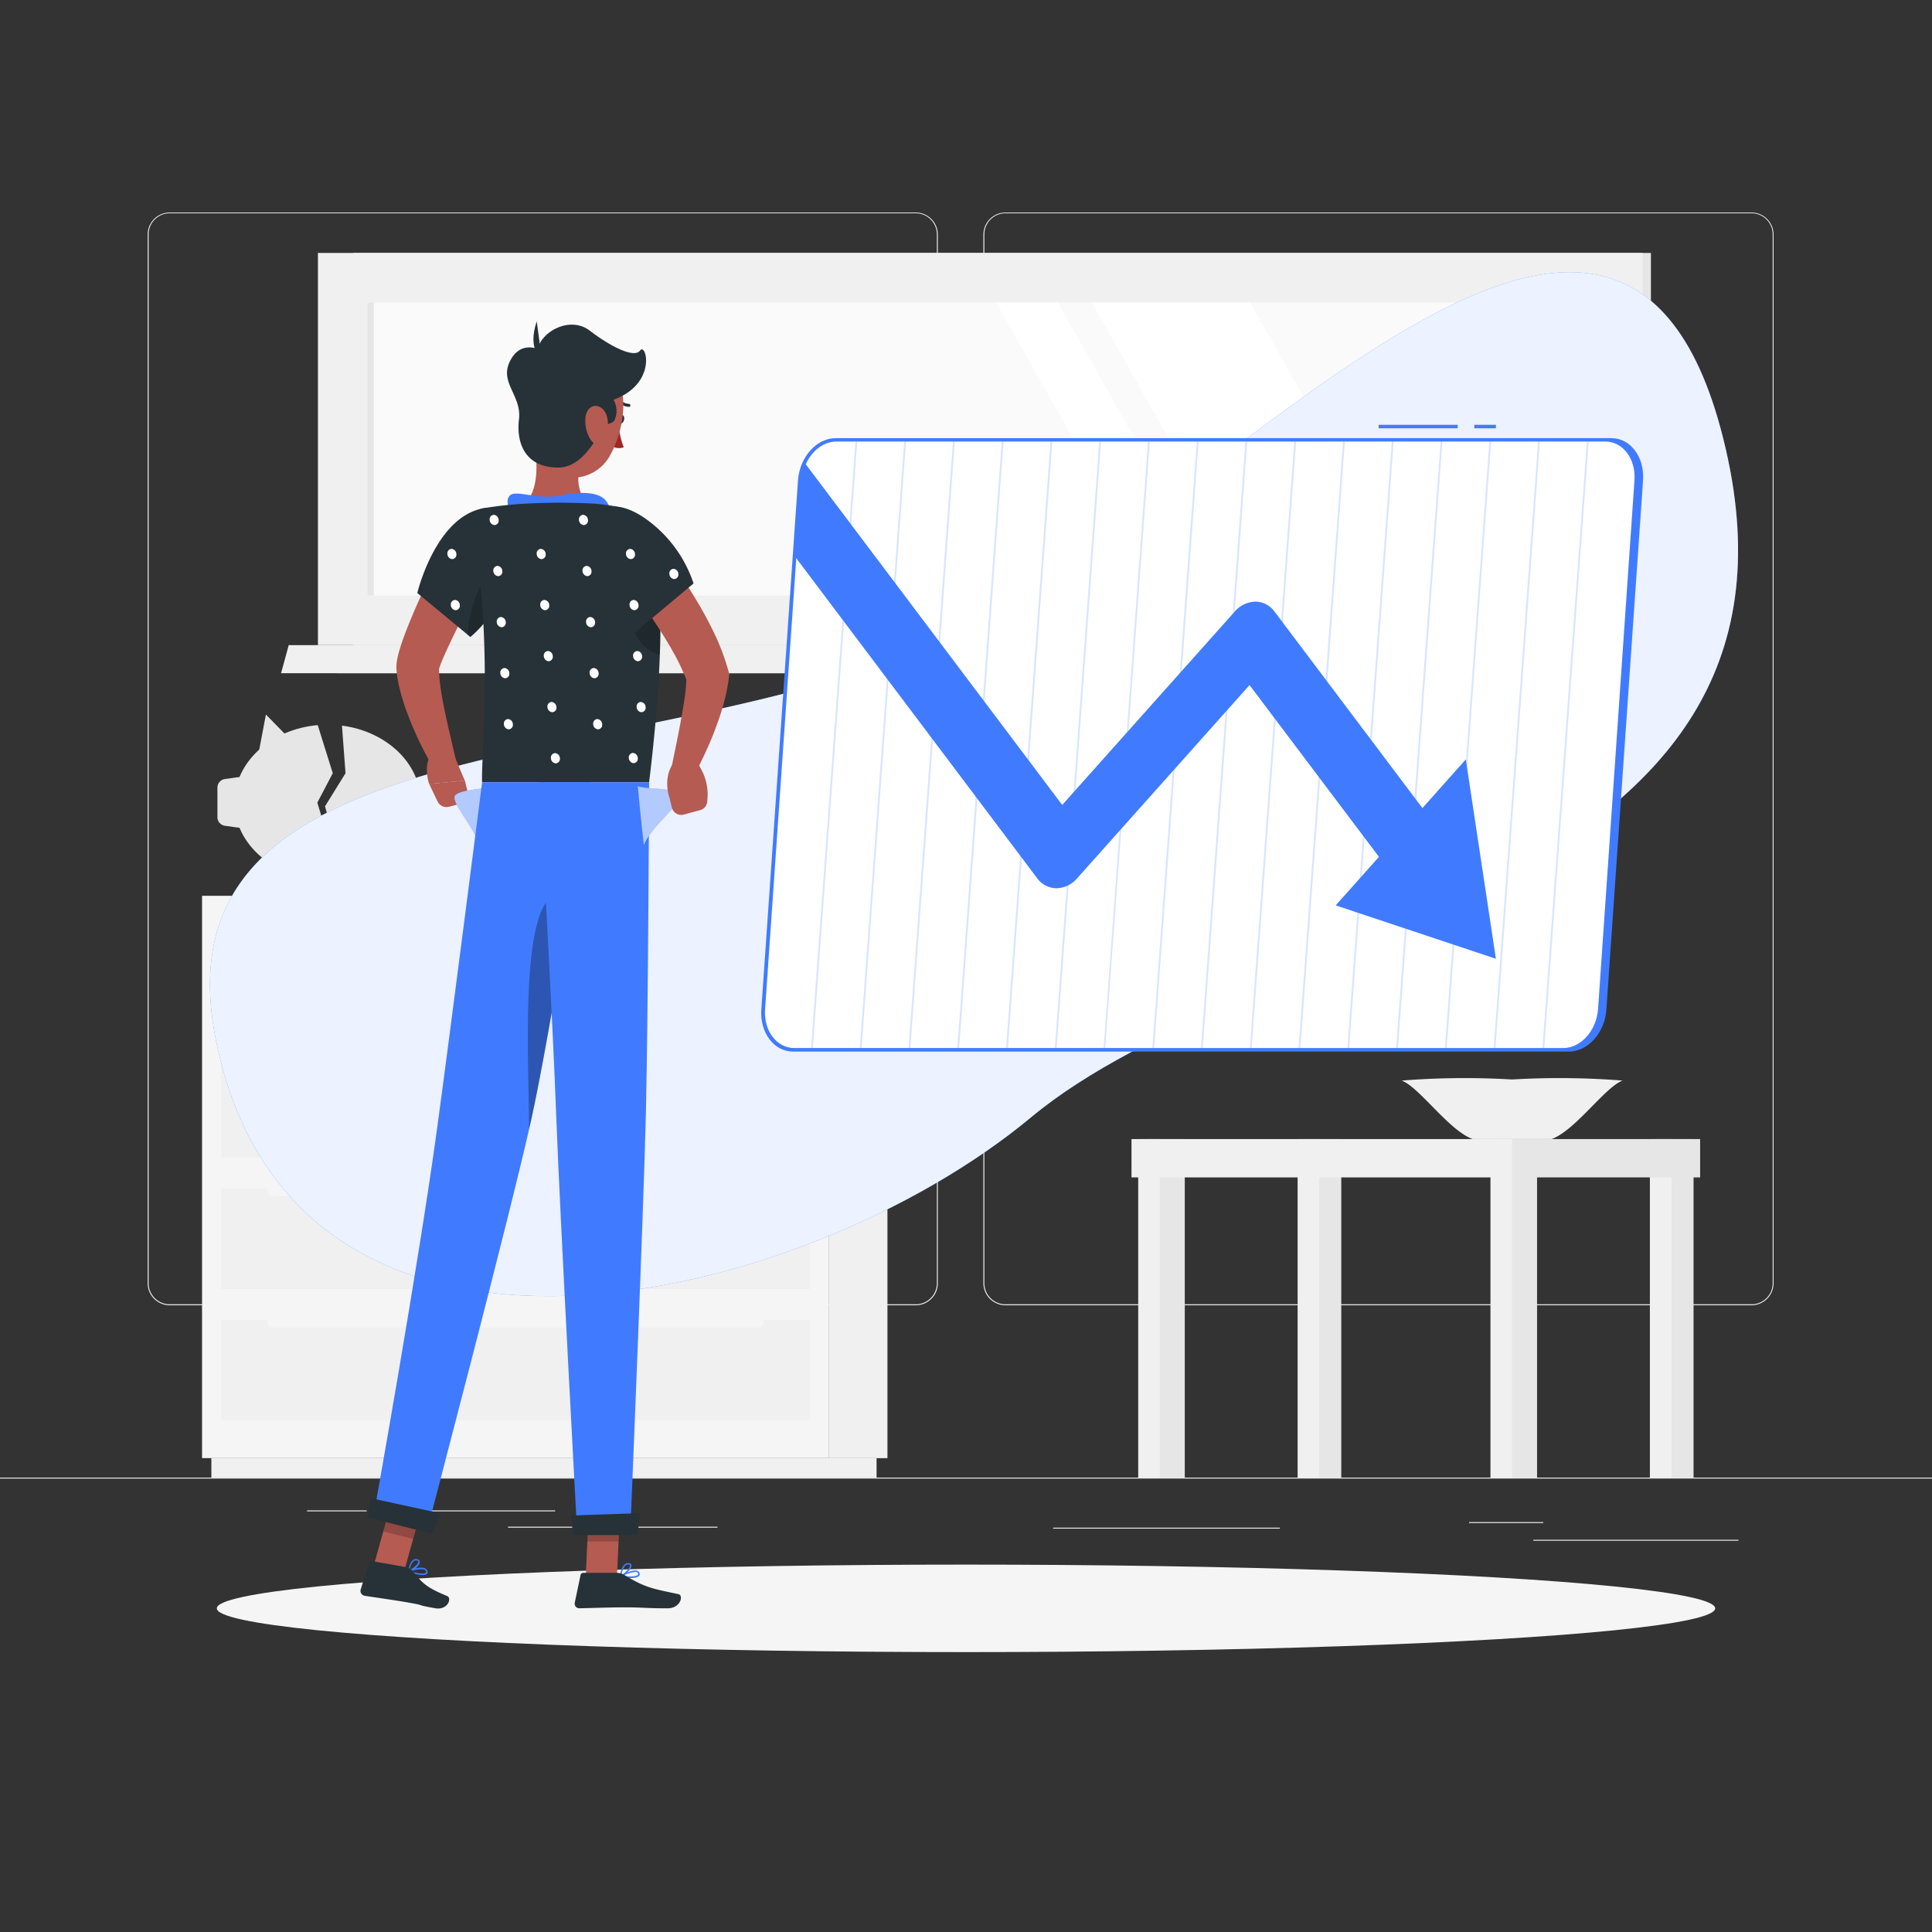 <svg xmlns="http://www.w3.org/2000/svg" viewBox="0 0 500 500"><rect x="0" y="0" width="500" height="500" fill="#333333" stroke="none"/><g id="background-complete"><rect y="382.4" width="500" height="0.25" style="fill:#ebebeb"></rect><rect x="396.83" y="398.49" width="53.07" height="0.25" style="fill:#ebebeb"></rect><rect x="272.56" y="395.36" width="58.66" height="0.25" style="fill:#ebebeb"></rect><rect x="380.2" y="393.92" width="19.19" height="0.25" style="fill:#ebebeb"></rect><rect x="100.47" y="390.89" width="43.19" height="0.25" style="fill:#ebebeb"></rect><rect x="79.46" y="390.89" width="15.44" height="0.25" style="fill:#ebebeb"></rect><rect x="131.47" y="395.11" width="54.2" height="0.25" style="fill:#ebebeb"></rect><path d="M237,337.8H43.91a5.71,5.71,0,0,1-5.7-5.71V60.66A5.71,5.71,0,0,1,43.91,55H237a5.71,5.71,0,0,1,5.71,5.71V332.09A5.71,5.71,0,0,1,237,337.8ZM43.91,55.2a5.46,5.46,0,0,0-5.45,5.46V332.09a5.46,5.46,0,0,0,5.45,5.46H237a5.47,5.47,0,0,0,5.46-5.46V60.66A5.47,5.47,0,0,0,237,55.2Z" style="fill:#ebebeb"></path><path d="M453.31,337.8H260.21a5.72,5.72,0,0,1-5.71-5.71V60.66A5.72,5.72,0,0,1,260.21,55h193.1A5.71,5.71,0,0,1,459,60.66V332.09A5.71,5.71,0,0,1,453.31,337.8ZM260.21,55.2a5.47,5.47,0,0,0-5.46,5.46V332.09a5.47,5.47,0,0,0,5.46,5.46h193.1a5.47,5.47,0,0,0,5.46-5.46V60.66a5.47,5.47,0,0,0-5.46-5.46Z" style="fill:#ebebeb"></path><rect x="214.56" y="231.83" width="15.11" height="145.53" transform="translate(444.23 609.2) rotate(180)" style="fill:#f0f0f0"></rect><rect x="54.7" y="377.36" width="172.16" height="5.02" transform="translate(281.56 759.75) rotate(180)" style="fill:#f0f0f0"></rect><rect x="52.29" y="231.83" width="162.27" height="145.53" style="fill:#f5f5f5"></rect><rect x="57.23" y="307.61" width="152.4" height="25.99" style="fill:#f0f0f0"></rect><rect x="57.23" y="341.62" width="152.4" height="25.99" style="fill:#f0f0f0"></rect><rect x="69.24" y="306.02" width="128.38" height="3.56" rx="1.25" transform="translate(266.85 615.6) rotate(180)" style="fill:#f5f5f5"></rect><rect x="69.24" y="340.03" width="128.38" height="3.56" rx="1.25" transform="translate(266.85 683.62) rotate(180)" style="fill:#f5f5f5"></rect><rect x="57.23" y="239.86" width="152.4" height="25.99" style="fill:#f0f0f0"></rect><rect x="57.23" y="273.6" width="152.4" height="25.99" style="fill:#f0f0f0"></rect><rect x="69.24" y="238.26" width="128.38" height="3.56" rx="1.25" transform="translate(266.85 480.09) rotate(180)" style="fill:#f5f5f5"></rect><rect x="69.24" y="272.01" width="128.38" height="3.56" rx="1.25" transform="translate(266.85 547.58) rotate(180)" style="fill:#f5f5f5"></rect><rect x="297.11" y="294.79" width="9.52" height="87.61" transform="translate(603.73 677.19) rotate(180)" style="fill:#e6e6e6"></rect><rect x="294.56" y="294.79" width="5.6" height="87.61" transform="translate(594.73 677.19) rotate(180)" style="fill:#f0f0f0"></rect><rect x="337.6" y="294.79" width="9.52" height="87.61" transform="translate(684.72 677.19) rotate(180)" style="fill:#e6e6e6"></rect><rect x="335.82" y="294.79" width="5.6" height="87.61" transform="translate(677.24 677.19) rotate(180)" style="fill:#f0f0f0"></rect><rect x="292.83" y="294.79" width="94.64" height="9.92" style="fill:#f0f0f0"></rect><path d="M419.92,279.65c-4.62,1.75-12.18,12.88-18.37,15.14H381.12c-6.2-2.26-13.75-13.39-18.37-15.14a208.66,208.66,0,0,1,28.58-.28A208.82,208.82,0,0,1,419.92,279.65Z" style="fill:#f0f0f0"></path><rect x="428.77" y="294.79" width="9.52" height="87.61" transform="translate(867.06 677.19) rotate(180)" style="fill:#e6e6e6"></rect><rect x="426.99" y="294.79" width="5.6" height="87.61" transform="translate(859.58 677.19) rotate(180)" style="fill:#f0f0f0"></rect><rect x="391.54" y="294.79" width="48.45" height="9.92" style="fill:#e6e6e6"></rect><rect x="388.28" y="294.79" width="9.52" height="87.61" transform="translate(786.07 677.19) rotate(180)" style="fill:#e6e6e6"></rect><rect x="385.73" y="294.79" width="5.6" height="87.61" transform="translate(777.06 677.19) rotate(180)" style="fill:#f0f0f0"></rect><path d="M108.89,207.66c0,11.11-10.8,20.11-24.11,20.11s-24.11-9-24.11-20.11c0-10.39,9.44-18.94,21.56-20l3.89,12.44-4,7.63,2.16,7.06L82.9,218.7l2.93-3.9-1.72-6.12,5.31-8.57-.92-12.32C100.05,189.28,108.89,197.61,108.89,207.66Z" style="fill:#e6e6e6"></path><polygon points="82.06 216.75 69.89 216.75 65.11 231.83 71.53 231.83 82.06 216.75" style="fill:#e6e6e6"></polygon><polygon points="86.2 216.75 98.36 216.75 103.15 231.83 96.73 231.83 86.2 216.75" style="fill:#e6e6e6"></polygon><polygon points="66.46 197.33 68.82 184.92 75.98 192.25 66.46 197.33" style="fill:#e6e6e6"></polygon><path d="M66.46,214.86l-8.19-1.14a2.26,2.26,0,0,1-2-2.24v-7.64a2.26,2.26,0,0,1,2-2.24l8.19-1.14Z" style="fill:#e6e6e6"></path><path d="M115.12,210.17a.65.65,0,0,1-.19,0,.52.52,0,0,1-.27-.66,3,3,0,0,0,.13-2.23,1.17,1.17,0,0,0-1-.49c-.89-.1-1.18.37-1.58,1-.76,1.19-1.62,2.05-4.37.43a.5.5,0,0,1-.18-.68.51.51,0,0,1,.69-.18c2.14,1.26,2.47.75,3-.11a2.48,2.48,0,0,1,2.53-1.46,2.11,2.11,0,0,1,1.73,1,3.93,3.93,0,0,1-.07,3.13A.5.5,0,0,1,115.12,210.17Z" style="fill:#e6e6e6"></path><rect x="91.44" y="65.47" width="335.82" height="101.49" transform="translate(518.7 232.42) rotate(180)" style="fill:#e6e6e6"></rect><rect x="82.28" y="65.47" width="342.85" height="101.49" transform="translate(507.41 232.42) rotate(180)" style="fill:#f0f0f0"></rect><polygon points="91.44 166.96 427.26 166.96 427.26 174.22 87.16 174.22 91.44 166.96" style="fill:#e6e6e6"></polygon><polygon points="74.72 166.96 417.57 166.96 415.59 174.22 72.74 174.22 74.72 166.96" style="fill:#f0f0f0"></polygon><rect x="215.78" y="-42.39" width="75.85" height="317.21" transform="translate(369.92 -137.5) rotate(90)" style="fill:#fafafa"></rect><polygon points="366.48 154.13 323.55 78.29 282.56 78.29 325.49 154.13 366.48 154.13" style="fill:#fff"></polygon><polygon points="316.68 154.13 273.76 78.29 257.78 78.29 300.7 154.13 316.68 154.13" style="fill:#fff"></polygon><rect x="57.99" y="115.4" width="75.85" height="1.63" transform="translate(212.13 20.29) rotate(90)" style="fill:#e6e6e6"></rect></g><g id="background-simple"><path d="M446.61,116.15c26.68,115.59-120.55,123.78-179.76,173S76.75,369.59,56,269.78c-17.32-83.33,104.89-68.48,188.24-103.7C312.58,137.2,419.93.56,446.61,116.15Z" style="fill:#407BFF"></path><path d="M446.61,116.15c26.68,115.59-120.55,123.78-179.76,173S76.75,369.59,56,269.78c-17.32-83.33,104.89-68.48,188.24-103.7C312.58,137.2,419.93.56,446.61,116.15Z" style="fill:#fff;opacity:0.9"></path></g><g id="Shadow"><ellipse id="path" cx="250" cy="416.24" rx="193.89" ry="11.32" style="fill:#f5f5f5"></ellipse></g><g id="Board"><path d="M404.52,271.72h-199c-4.75,0-8.3-4.72-7.9-10.49l9.49-136.91c.4-5.77,4.61-10.49,9.35-10.49h199c4.74,0,8.29,4.72,7.89,10.49l-9.49,136.91C413.47,267,409.26,271.72,404.52,271.72Z" style="fill:#fff"></path><g style="opacity:0.2"><path d="M210.08,271.91h0a.24.24,0,0,1-.22-.26l11.58-158a.24.24,0,0,1,.47,0l-11.57,158A.25.25,0,0,1,210.08,271.91Z" style="fill:#407BFF"></path><path d="M222.7,271.91h0a.24.24,0,0,1-.22-.26l11.58-158a.24.24,0,0,1,.47,0l-11.57,158A.25.25,0,0,1,222.7,271.91Z" style="fill:#407BFF"></path><path d="M235.32,271.91h0a.24.24,0,0,1-.22-.26l11.57-158a.24.24,0,0,1,.26-.22.24.24,0,0,1,.22.25l-11.57,158A.25.25,0,0,1,235.32,271.91Z" style="fill:#407BFF"></path><path d="M247.94,271.91h0a.24.24,0,0,1-.22-.26l11.57-158a.24.24,0,0,1,.26-.22.24.24,0,0,1,.22.25l-11.57,158A.25.25,0,0,1,247.94,271.91Z" style="fill:#407BFF"></path><path d="M260.56,271.91h0a.24.24,0,0,1-.22-.26l11.57-158a.24.24,0,0,1,.26-.22.24.24,0,0,1,.22.25l-11.57,158A.25.25,0,0,1,260.56,271.91Z" style="fill:#407BFF"></path><path d="M273.18,271.91h0a.24.24,0,0,1-.22-.26l11.57-158a.24.24,0,0,1,.26-.22.24.24,0,0,1,.22.25l-11.58,158A.23.23,0,0,1,273.18,271.91Z" style="fill:#407BFF"></path><path d="M285.8,271.91h0a.24.24,0,0,1-.22-.26l11.57-158a.24.24,0,0,1,.26-.22.24.24,0,0,1,.22.25L286,271.68A.24.24,0,0,1,285.8,271.91Z" style="fill:#407BFF"></path><path d="M298.42,271.91h0a.24.24,0,0,1-.22-.26l11.57-158a.24.24,0,0,1,.26-.22.24.24,0,0,1,.22.25l-11.58,158A.24.24,0,0,1,298.42,271.91Z" style="fill:#407BFF"></path><path d="M311,271.91h0a.24.24,0,0,1-.22-.26l11.57-158a.24.24,0,0,1,.26-.22.24.24,0,0,1,.22.25l-11.58,158A.24.24,0,0,1,311,271.91Z" style="fill:#407BFF"></path><path d="M323.65,271.91h0a.24.24,0,0,1-.22-.26l11.57-158a.24.24,0,0,1,.26-.22.24.24,0,0,1,.22.25l-11.58,158A.24.24,0,0,1,323.65,271.91Z" style="fill:#407BFF"></path><path d="M336.27,271.91h0a.25.25,0,0,1-.23-.26l11.58-158a.24.24,0,0,1,.25-.22.24.24,0,0,1,.23.25l-11.58,158A.24.24,0,0,1,336.27,271.91Z" style="fill:#407BFF"></path><path d="M348.89,271.91h0a.24.24,0,0,1-.22-.26l11.58-158a.24.24,0,0,1,.25-.22.23.23,0,0,1,.22.25l-11.57,158A.24.24,0,0,1,348.89,271.91Z" style="fill:#407BFF"></path><path d="M361.51,271.91h0a.24.24,0,0,1-.22-.26l11.58-158a.24.24,0,1,1,.47,0l-11.57,158A.24.24,0,0,1,361.51,271.91Z" style="fill:#407BFF"></path><path d="M374.13,271.91h0a.24.24,0,0,1-.22-.26l11.58-158a.24.24,0,1,1,.47,0l-11.57,158A.25.25,0,0,1,374.13,271.91Z" style="fill:#407BFF"></path><path d="M386.75,271.91h0a.24.24,0,0,1-.22-.26l11.58-158a.24.24,0,1,1,.47,0L387,271.68A.25.25,0,0,1,386.75,271.91Z" style="fill:#407BFF"></path><path d="M399.37,271.91h0a.24.24,0,0,1-.22-.26l11.58-158a.24.24,0,1,1,.47,0l-11.57,158A.25.25,0,0,1,399.37,271.91Z" style="fill:#407BFF"></path></g><path d="M387.14,110.84h-5.6v-.9h5.6Zm-9.89,0H356.79v-.9h20.46Z" style="fill:#407BFF"></path><path d="M406,272.15H205.25c-4.95,0-8.64-4.9-8.22-10.92l9.49-136.91c.42-6,4.79-10.93,9.74-10.93H417c5,0,8.64,4.9,8.22,10.93l-9.49,136.91C415.34,267.25,411,272.15,406,272.15ZM216.47,114.26c-4.56,0-8.57,4.51-9,10.06L198,261.23c-.39,5.54,3,10,7.57,10h199c4.56,0,8.58-4.51,9-10L423,124.32c.39-5.55-3-10.06-7.56-10.06Z" style="fill:#407BFF"></path><path d="M273.4,229.88a6.23,6.23,0,0,1-5-2.62l-62.61-83.17,1.44-20.79,1.07-3.46,66.6,88.48,44.61-50a7.28,7.28,0,0,1,5.37-2.62,6.23,6.23,0,0,1,5,2.62l42.42,56.36-11.25,12.62-37.67-50-44.61,50A7.26,7.26,0,0,1,273.4,229.88Z" style="fill:#407BFF"></path><polygon points="379.35 196.53 387.14 248.13 345.68 234.31 379.35 196.53" style="fill:#407BFF"></polygon></g><g id="Character"><path d="M127.52,144.28l-6.74,13.38c-1.14,2.21-2.23,4.44-3.31,6.65s-2.11,4.43-3,6.5c-.21.51-.42,1-.57,1.46s-.27.91-.27.69c0-.4,0,0,0,.24v.7l.09,1.56a68.38,68.38,0,0,0,1.05,6.89c.92,4.74,2.14,9.62,3.24,14.46l-5.6,2.34A90.11,90.11,0,0,1,105.57,185a57.5,57.5,0,0,1-2.4-7.87c-.14-.73-.28-1.45-.39-2.2l-.13-1.2a8.72,8.72,0,0,1-.05-1.66,16.66,16.66,0,0,1,.55-3c.21-.78.42-1.46.64-2.14.87-2.68,1.86-5.08,2.86-7.49s2.07-4.75,3.13-7.09c2.18-4.66,4.44-9.21,6.9-13.74Z" style="fill:#b65b52"></path><path d="M117.64,195.74l2.65,6.29-9.24.86s-1.75-5.08.83-8Z" style="fill:#b55b52"></path><path d="M119.18,208l-3,.79a2.56,2.56,0,0,1-2.94-1.37l-2.17-4.54,9.24-.86.72,2.89A2.55,2.55,0,0,1,119.18,208Z" style="fill:#b55b52"></path><path d="M160,108.29c-.18.63,0,1.24.41,1.36s.89-.28,1.07-.91,0-1.23-.41-1.36S160.22,107.67,160,108.29Z" style="fill:#263238"></path><path d="M160,109.51a23.79,23.79,0,0,0,1.42,6.26,3.74,3.74,0,0,1-3.14-.34Z" style="fill:#a02724"></path><path d="M163.07,104.67a.39.39,0,0,1-.32.63,3.8,3.8,0,0,1-3-1.71.38.38,0,1,1,.66-.39h0a3,3,0,0,0,2.41,1.33A.42.42,0,0,1,163.07,104.67Z" style="fill:#263238"></path><path d="M138.4,115.45c.8,5.41.79,11.63-2.61,14.91,0,0,1.69,6,12.68,6,12.07,0,5.74-5.26,5.74-5.26-5-1.56-5.07-7.28-4-11.87l-9.58-5.34A1.52,1.52,0,0,0,138.4,115.45Z" style="fill:#b55b52"></path><path d="M132.56,134.23c-1.07-2.55-2.06-5.7.06-6.36s7.1,1.42,12.35.35,10.29-1,12,1.6a6.41,6.41,0,0,1,1.25,4.47Z" style="fill:#407BFF"></path><path d="M163.07,408.4c1,0,2-.15,2.37-.61a.74.74,0,0,0,0-.84,1,1,0,0,0-.61-.45c-1.35-.36-4.15,1.25-4.27,1.32a.17.17,0,0,0-.09.19.19.19,0,0,0,.15.16A14.42,14.42,0,0,0,163.07,408.4Zm1.26-1.57a1.4,1.4,0,0,1,.37,0,.61.61,0,0,1,.38.27c.14.24.09.36,0,.42-.37.53-2.41.54-3.91.33A8.43,8.43,0,0,1,164.33,406.83Z" style="fill:#407BFF"></path><path d="M160.63,408.17h.08c1-.44,2.87-2.19,2.71-3.1,0-.22-.19-.48-.71-.54a1.37,1.37,0,0,0-1.06.33c-1,.84-1.21,3-1.22,3.11a.23.23,0,0,0,.08.18A.27.27,0,0,0,160.63,408.17Zm1.93-3.27h.11c.35,0,.37.17.38.22.09.55-1.2,1.92-2.19,2.52a4.43,4.43,0,0,1,1-2.49A1,1,0,0,1,162.56,404.9Z" style="fill:#407BFF"></path><polygon points="151.59 407.98 159.67 407.98 160.53 389.27 152.45 389.27 151.59 407.98" style="fill:#b55b52"></polygon><path d="M159.75,407.05h-8.82a.7.7,0,0,0-.68.55l-1.5,7.18a1.19,1.19,0,0,0,1.18,1.44c3.18-.06,7.78-.24,11.78-.24,4.67,0,5.59.25,11.08.25,3.32,0,4.19-3.35,2.8-3.66-6.34-1.38-8.38-1.53-13.88-4.89A3.76,3.76,0,0,0,159.75,407.05Z" style="fill:#263238"></path><path d="M124.68,131.63C112.57,134.22,108,153.47,108,153.47l13.73,11.38A28.63,28.63,0,0,0,131,149.92C133.5,139.78,132.43,130,124.68,131.63Z" style="fill:#263238"></path><path d="M128,146.41c-4.06,4.07-6.7,11.48-6.94,17.92l.68.52A28.69,28.69,0,0,0,131,149.91c.15-.6.27-1.21.38-1.8Z" style="opacity:0.2"></path><path d="M169.3,140.29c1.77,8.73,3,26.65-1.31,62.16H124.77c-.36-6.38,3.09-36.52-2.68-66.6a3.68,3.68,0,0,1,3-4.32,101.41,101.41,0,0,1,10.66-1.17,160.71,160.71,0,0,1,18.37,0c2,.19,4,.48,5.8.79A11.61,11.61,0,0,1,169.3,140.29Z" style="fill:#263238"></path><path d="M162.31,158l2.87-3.65c5.62,1.82,5.91,7.27,5.6,15.16C166,168.27,163.4,163.39,162.31,158Z" style="opacity:0.2"></path><polygon points="160.53 389.27 160.09 398.92 152 398.92 152.45 389.27 160.53 389.27" style="opacity:0.2"></polygon><path d="M139.64,100.65c-1.76,7.84-3.19,12.33-.47,17.45,4.1,7.71,14.57,7.05,18.62-.07,3.65-6.41,5.91-18.15-.69-23.48A10.8,10.8,0,0,0,139.64,100.65Z" style="fill:#b55b52"></path><path d="M144.65,121c-8.69.13-11.09-6.31-10.34-12.47s-5.1-9.45-2.36-15c1.92-3.91,4.88-4,7.22-3.25,1.07-4.6,8.45-8.56,13.49-4.69s11.42,7.28,13,5.12,4.5,8.58-6.88,12.75a5.69,5.69,0,0,1,.18,5.43c-.25.56-2.76,1.09-3,1.67C153.49,115.56,149.71,120.92,144.65,121Z" style="fill:#263238"></path><path d="M138.91,83.16c-2.52,7.46,1.31,9.78,1.31,9.78Z" style="fill:#263238"></path><path d="M151.53,107.9a9.2,9.2,0,0,0,1.21,5.71c1.36,2.26,3.4,1.45,4.15-.81.68-2,.79-5.64-1.12-7.13S151.85,105.52,151.53,107.9Z" style="fill:#b55b52"></path><polygon points="96.72 405.17 104.46 407.1 109.56 388.85 101.82 386.92 96.72 405.17" style="fill:#b55b52"></polygon><path d="M108.19,407.49c1,.18,2,.21,2.35-.2a.73.73,0,0,0,0-.85,1.17,1.17,0,0,0-.58-.56c-1.32-.6-4.14.54-4.26.59a.16.16,0,0,0-.09.18.22.22,0,0,0,.14.18A13.69,13.69,0,0,0,108.19,407.49Zm1.29-1.36a1.34,1.34,0,0,1,.37.11.73.73,0,0,1,.36.33c.13.27.08.38,0,.44-.38.46-2.39.12-3.87-.35A7.58,7.58,0,0,1,109.48,406.13Z" style="fill:#407BFF"></path><path d="M105.79,406.84a.11.11,0,0,0,.08,0c1-.27,2.91-1.71,2.78-2.66,0-.22-.17-.51-.69-.66a1.21,1.21,0,0,0-1,.15c-1,.67-1.29,2.84-1.3,2.93a.23.23,0,0,0,.07.19A.16.16,0,0,0,105.79,406.84Zm2-3,.12,0c.34.09.35.23.36.28.07.57-1.25,1.73-2.24,2.17a3.9,3.9,0,0,1,1.1-2.34A.91.91,0,0,1,107.8,403.87Z" style="fill:#407BFF"></path><path d="M104.91,405.55,96.22,404a.63.63,0,0,0-.72.43l-2.15,6.91a1.29,1.29,0,0,0,1,1.64c3.13.5,7.68,1.11,11.62,1.81,4.61.81,1.23.47,6.64,1.42,3.26.58,4.44-2.62,3.1-3.17-6.11-2.48-6.65-3.8-9-6.55A3.09,3.09,0,0,0,104.91,405.55Z" style="fill:#263238"></path><polygon points="109.56 388.85 106.93 398.26 99.18 396.33 101.81 386.92 109.56 388.85" style="opacity:0.2"></polygon><path d="M126.58,203.61c-1.62.72-7.08.66-8.7,2.15s4.74,8,6.18,13C125.44,211,126.58,203.61,126.58,203.61Z" style="fill:#407BFF"></path><path d="M126.58,203.61c-1.62.72-7.08.66-8.7,2.15s4.74,8,6.18,13C125.44,211,126.58,203.61,126.58,203.61Z" style="fill:#fff;opacity:0.6"></path><path d="M152.66,202.45s-10.15,64.91-15.31,87.94c-5.65,25.23-26.42,104.15-26.42,104.15L96.9,391s11.38-63.41,16.19-98.74c3.7-27.14,11.68-89.8,11.68-89.8Z" style="fill:#407BFF"></path><path d="M114,391.65c.07,0-2.1,5.32-2.1,5.32l-16.72-4.26.73-5Z" style="fill:#263238"></path><path d="M144.73,231.21c-10.17,1.35-8,40-7.8,61.07,0-.22.09-.45.15-.67.08-.42.18-.83.27-1.22,2.86-12.77,7.25-38.4,10.6-58.71A29.41,29.41,0,0,0,144.73,231.21Z" style="opacity:0.3"></path><path d="M168,202.45s-.26,60.41-.83,85.05c-.58,25.63-4.08,109.55-4.08,109.55H149.39s-4.48-82.42-5.41-107.59c-1-27.44-4.4-87-4.4-87Z" style="fill:#407BFF"></path><path d="M165.06,203.46c1.57.82,9.47.4,11,2s-7.68,8.36-9.43,13.24C165.73,211,165.06,203.46,165.06,203.46Z" style="fill:#407BFF"></path><path d="M165.06,203.46c1.57.82,9.47.4,11,2s-7.68,8.36-9.43,13.24C165.73,211,165.06,203.46,165.06,203.46Z" style="fill:#fff;opacity:0.6"></path><path d="M165.64,391.6c.07,0-.7,5.68-.7,5.68H148.29l-.51-5.07Z" style="fill:#263238"></path><path d="M168.13,138.19c2.07,2.56,4.05,5.19,6,7.88s3.79,5.47,5.53,8.34a99.53,99.53,0,0,1,4.92,8.93,58.46,58.46,0,0,1,3.83,9.93l.33,1.15-.09.81a45.25,45.25,0,0,1-1.44,7.1c-.6,2.24-1.36,4.36-2.14,6.46s-1.67,4.15-2.6,6.16-1.92,4-3.06,6l-5.65-2.2,1.27-6.22c.41-2.07.84-4.14,1.2-6.18s.72-4.08,1-6.06a44.93,44.93,0,0,0,.44-5.67l.24,2a56.71,56.71,0,0,0-3.67-7.83c-1.45-2.62-3.08-5.2-4.77-7.77s-3.5-5.11-5.33-7.63-3.75-5-5.62-7.55Z" style="fill:#b65b52"></path><path d="M151.18,141c-.08,11.65,12.4,23.32,12.4,23.32L179.49,151a33.36,33.36,0,0,0-10.78-15.52C157.81,126.67,151.24,132.55,151.18,141Z" style="fill:#263238"></path><path d="M175.56,148.54a1.15,1.15,0,0,1-1.07,1.32,1.36,1.36,0,0,1-1.25-1.32,1.15,1.15,0,0,1,1.07-1.33A1.36,1.36,0,0,1,175.56,148.54Z" style="fill:#fff"></path><path d="M164.33,143.37a1.15,1.15,0,0,1-1.07,1.33,1.36,1.36,0,0,1-1.25-1.33,1.15,1.15,0,0,1,1.07-1.32A1.36,1.36,0,0,1,164.33,143.37Z" style="fill:#fff"></path><path d="M165.25,156.59a1.16,1.16,0,0,1-1.07,1.33,1.37,1.37,0,0,1-1.25-1.33,1.16,1.16,0,0,1,1.07-1.33A1.37,1.37,0,0,1,165.25,156.59Z" style="fill:#fff"></path><path d="M166.17,169.8a1.16,1.16,0,0,1-1.07,1.33,1.37,1.37,0,0,1-1.25-1.33,1.15,1.15,0,0,1,1.07-1.32A1.36,1.36,0,0,1,166.17,169.8Z" style="fill:#fff"></path><path d="M167.09,183a1.15,1.15,0,0,1-1.07,1.32,1.36,1.36,0,0,1-1.25-1.32,1.15,1.15,0,0,1,1.07-1.33A1.36,1.36,0,0,1,167.09,183Z" style="fill:#fff"></path><path d="M165.06,196.19a1.15,1.15,0,0,1-1.07,1.32,1.36,1.36,0,0,1-1.25-1.32,1.15,1.15,0,0,1,1.06-1.33A1.37,1.37,0,0,1,165.06,196.19Z" style="fill:#fff"></path><path d="M152.16,134.57a1.15,1.15,0,0,1-1.07,1.32,1.36,1.36,0,0,1-1.25-1.32,1.15,1.15,0,0,1,1.07-1.33A1.36,1.36,0,0,1,152.16,134.57Z" style="fill:#fff"></path><path d="M153.08,147.78a1.16,1.16,0,0,1-1.07,1.33,1.37,1.37,0,0,1-1.25-1.33,1.16,1.16,0,0,1,1.07-1.33A1.37,1.37,0,0,1,153.08,147.78Z" style="fill:#fff"></path><path d="M154,161a1.15,1.15,0,0,1-1.07,1.33,1.36,1.36,0,0,1-1.25-1.33,1.15,1.15,0,0,1,1.07-1.32A1.36,1.36,0,0,1,154,161Z" style="fill:#fff"></path><path d="M154.92,174.21a1.15,1.15,0,0,1-1.07,1.32,1.36,1.36,0,0,1-1.25-1.32,1.15,1.15,0,0,1,1.07-1.33A1.36,1.36,0,0,1,154.92,174.21Z" style="fill:#fff"></path><path d="M155.84,187.42a1.15,1.15,0,0,1-1.07,1.33,1.37,1.37,0,0,1-1.25-1.33,1.16,1.16,0,0,1,1.07-1.33A1.37,1.37,0,0,1,155.84,187.42Z" style="fill:#fff"></path><path d="M144.9,196.23a1.37,1.37,0,0,0-1.25-1.33,1.16,1.16,0,0,0-1.07,1.33,1.37,1.37,0,0,0,1.25,1.33A1.16,1.16,0,0,0,144.9,196.23Z" style="fill:#fff"></path><path d="M144,183a1.36,1.36,0,0,0-1.25-1.33,1.15,1.15,0,0,0-1.07,1.33,1.36,1.36,0,0,0,1.25,1.32A1.15,1.15,0,0,0,144,183Z" style="fill:#fff"></path><path d="M143.06,169.8a1.36,1.36,0,0,0-1.25-1.32,1.15,1.15,0,0,0-1.07,1.32,1.37,1.37,0,0,0,1.25,1.33A1.16,1.16,0,0,0,143.06,169.8Z" style="fill:#fff"></path><path d="M142.14,156.59a1.37,1.37,0,0,0-1.25-1.33,1.16,1.16,0,0,0-1.07,1.33,1.37,1.37,0,0,0,1.25,1.33A1.16,1.16,0,0,0,142.14,156.59Z" style="fill:#fff"></path><path d="M141.22,143.37a1.36,1.36,0,0,0-1.25-1.32,1.15,1.15,0,0,0-1.07,1.32,1.36,1.36,0,0,0,1.25,1.33A1.15,1.15,0,0,0,141.22,143.37Z" style="fill:#fff"></path><path d="M132.73,187.42a1.37,1.37,0,0,0-1.25-1.33,1.16,1.16,0,0,0-1.07,1.33,1.37,1.37,0,0,0,1.25,1.33A1.16,1.16,0,0,0,132.73,187.42Z" style="fill:#fff"></path><path d="M131.81,174.21a1.36,1.36,0,0,0-1.25-1.33,1.15,1.15,0,0,0-1.07,1.33,1.36,1.36,0,0,0,1.25,1.32A1.15,1.15,0,0,0,131.81,174.21Z" style="fill:#fff"></path><path d="M130.89,161a1.36,1.36,0,0,0-1.25-1.32,1.15,1.15,0,0,0-1.07,1.32,1.36,1.36,0,0,0,1.25,1.33A1.15,1.15,0,0,0,130.89,161Z" style="fill:#fff"></path><path d="M130,147.78a1.37,1.37,0,0,0-1.25-1.33,1.16,1.16,0,0,0-1.07,1.33,1.37,1.37,0,0,0,1.25,1.33A1.16,1.16,0,0,0,130,147.78Z" style="fill:#fff"></path><path d="M129.05,134.57a1.36,1.36,0,0,0-1.25-1.33,1.15,1.15,0,0,0-1.07,1.33,1.36,1.36,0,0,0,1.25,1.32A1.15,1.15,0,0,0,129.05,134.57Z" style="fill:#fff"></path><path d="M119,156.59a1.37,1.37,0,0,0-1.25-1.33,1.16,1.16,0,0,0-1.07,1.33,1.37,1.37,0,0,0,1.25,1.33A1.16,1.16,0,0,0,119,156.59Z" style="fill:#fff"></path><path d="M118.11,143.37a1.36,1.36,0,0,0-1.25-1.32,1.15,1.15,0,0,0-1.07,1.32A1.36,1.36,0,0,0,117,144.7,1.15,1.15,0,0,0,118.11,143.37Z" style="fill:#fff"></path><path d="M179.92,196.19l-4.77.2c-4.06,4.28-1.91,10-1.91,10l.65,2.62a2.48,2.48,0,0,0,3.06,1.8l4.26-1.15a2.47,2.47,0,0,0,1.82-2.2l.06-.74a13.58,13.58,0,0,0-1.53-7.45Z" style="fill:#b55b52"></path></g></svg>